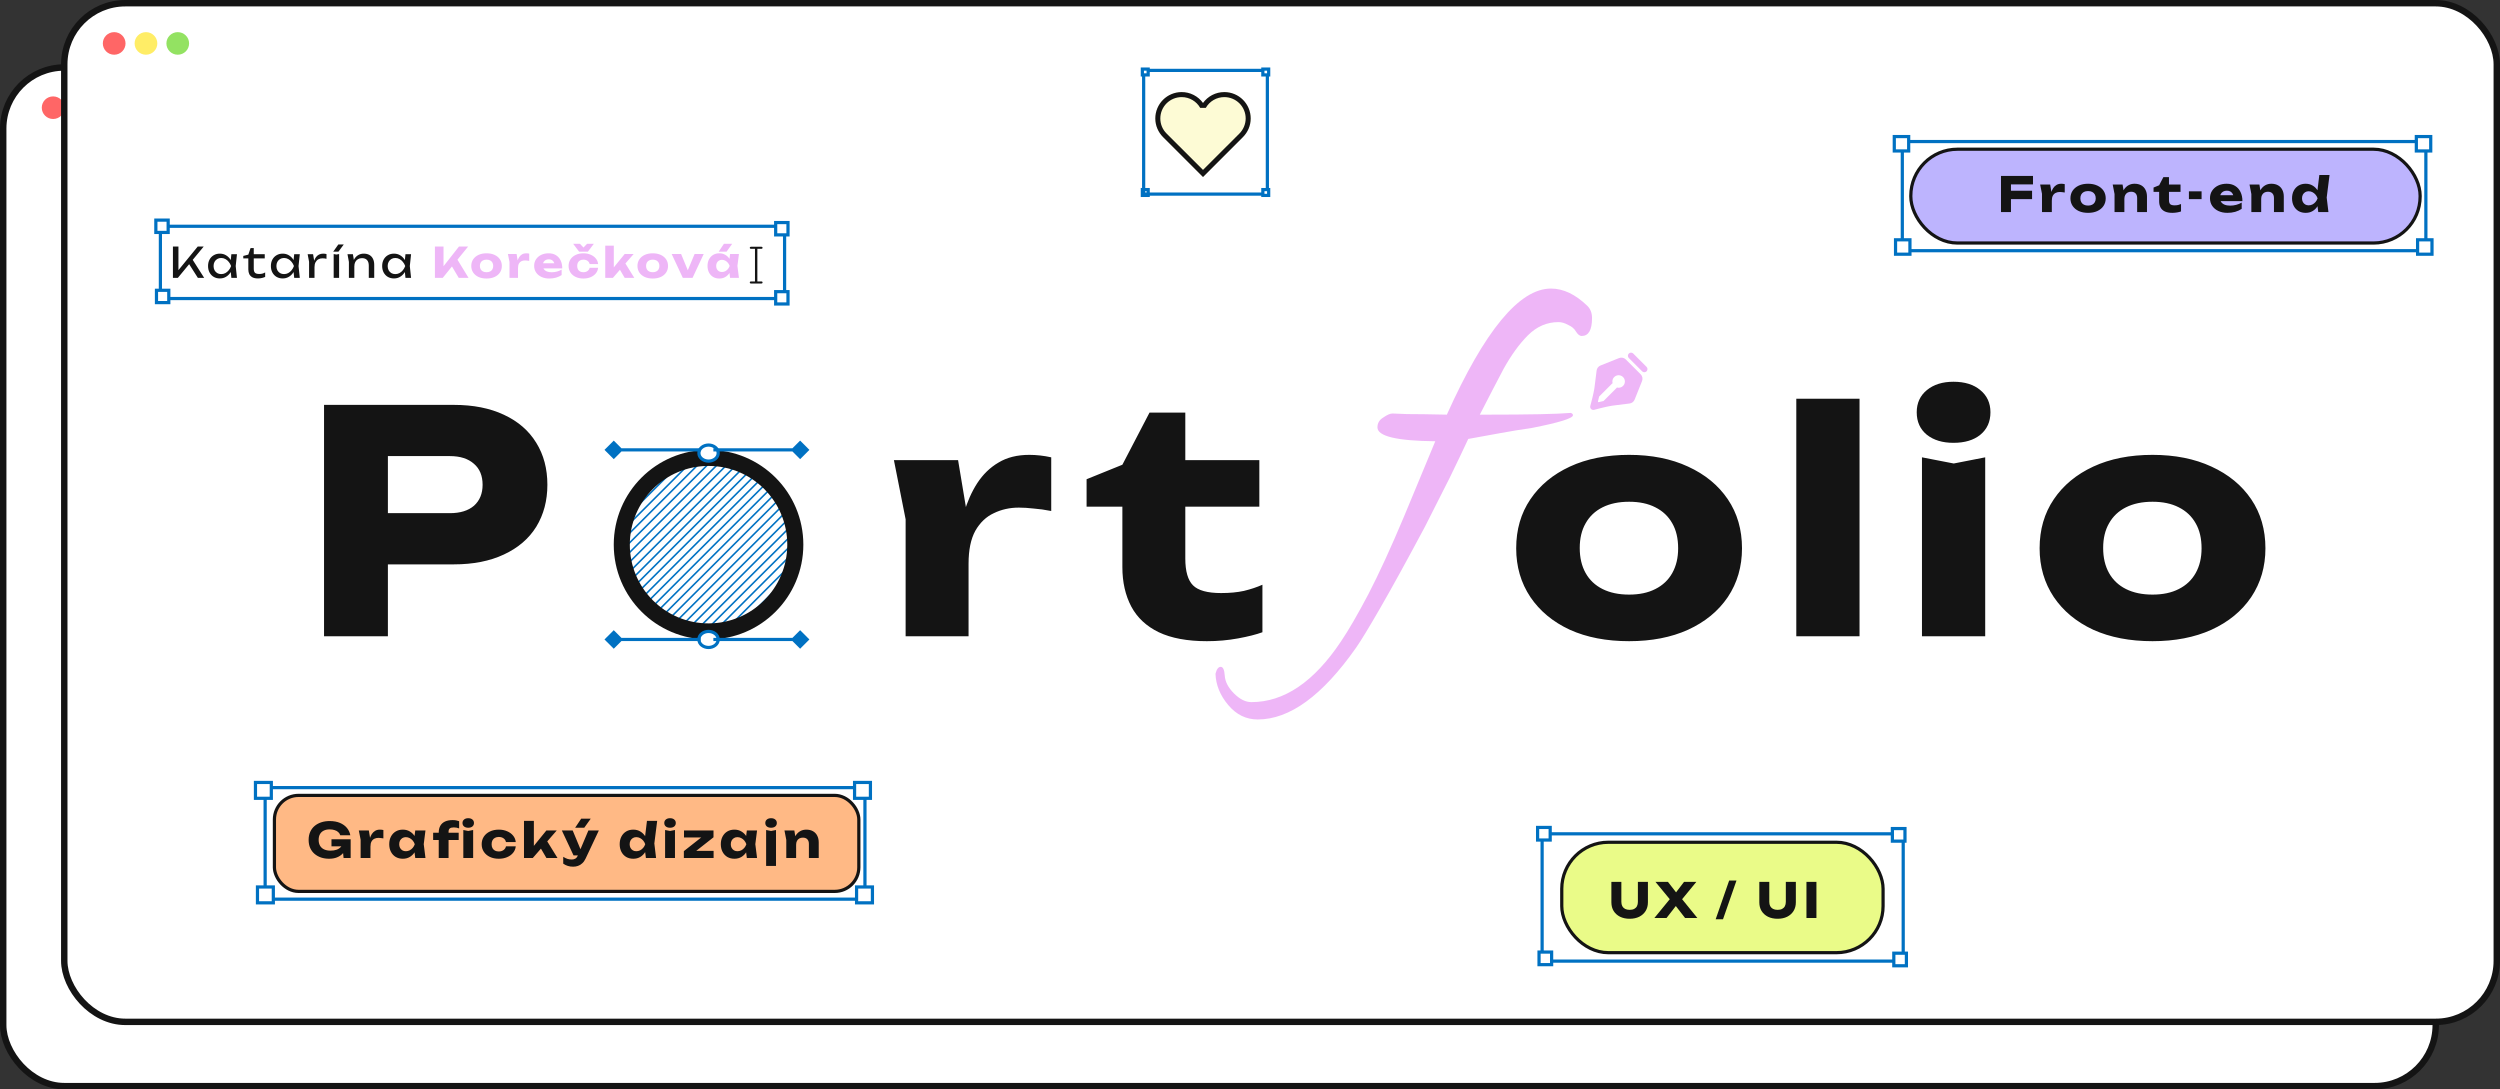 <svg width="778" height="339" viewBox="0 0 778 339" fill="none" xmlns="http://www.w3.org/2000/svg">
<rect x="0" y="0" width="778" height="339" fill="#333333" stroke="none"/>
<rect x="1" y="21" width="757" height="317" rx="19" fill="white" stroke="#141414" stroke-width="2"/>
<ellipse cx="16.533" cy="33.516" rx="3.533" ry="3.515" fill="#FF6666"/>
<ellipse cx="26.424" cy="33.516" rx="3.533" ry="3.515" fill="#FFED66"/>
<ellipse cx="36.316" cy="33.516" rx="3.533" ry="3.515" fill="#93E262"/>
<rect x="20" y="1" width="757" height="317" rx="19" fill="white" stroke="#141414" stroke-width="2"/>
<ellipse cx="35.533" cy="13.515" rx="3.533" ry="3.515" fill="#FF6666"/>
<ellipse cx="45.424" cy="13.515" rx="3.533" ry="3.515" fill="#FFED66"/>
<ellipse cx="55.316" cy="13.515" rx="3.533" ry="3.515" fill="#93E262"/>
<path d="M141.257 126C147.273 126 152.457 127.024 156.809 129.072C161.225 131.12 164.585 134.032 166.889 137.808C169.193 141.52 170.345 145.872 170.345 150.864C170.345 155.792 169.193 160.144 166.889 163.92C164.585 167.632 161.225 170.512 156.809 172.56C152.457 174.608 147.273 175.632 141.257 175.632H110.057V159.696H140.009C143.209 159.696 145.705 158.928 147.497 157.392C149.289 155.792 150.185 153.616 150.185 150.864C150.185 148.048 149.289 145.872 147.497 144.336C145.705 142.736 143.209 141.936 140.009 141.936H111.785L120.713 132.72V198H100.841V126H141.257ZM278.183 143.184H298.151L301.415 162.768V198H281.831V161.616L278.183 143.184ZM327.143 142.32V159.024C325.223 158.64 323.399 158.384 321.671 158.256C320.007 158.064 318.471 157.968 317.063 157.968C314.247 157.968 311.655 158.544 309.287 159.696C306.919 160.784 304.999 162.608 303.527 165.168C302.119 167.728 301.415 171.152 301.415 175.44L297.671 170.832C298.183 166.864 298.951 163.152 299.975 159.696C300.999 156.176 302.375 153.072 304.103 150.384C305.895 147.632 308.103 145.488 310.727 143.952C313.351 142.352 316.551 141.552 320.327 141.552C321.415 141.552 322.535 141.616 323.687 141.744C324.839 141.872 325.991 142.064 327.143 142.32ZM338.147 157.68V149.136L349.283 144.624L357.731 128.4H368.867V143.184H391.907V157.68H368.867V173.808C368.867 177.776 369.667 180.56 371.267 182.16C372.867 183.76 375.779 184.56 380.003 184.56C382.691 184.56 385.059 184.336 387.107 183.888C389.219 183.376 391.139 182.736 392.867 181.968V196.752C390.947 197.456 388.419 198.096 385.283 198.672C382.147 199.248 378.915 199.536 375.587 199.536C369.507 199.536 364.515 198.608 360.611 196.752C356.771 194.896 353.923 192.24 352.067 188.784C350.211 185.264 349.283 181.168 349.283 176.496V157.68H338.147ZM506.975 199.536C499.935 199.536 493.791 198.352 488.543 195.984C483.295 193.552 479.199 190.16 476.255 185.808C473.311 181.392 471.839 176.336 471.839 170.64C471.839 164.816 473.311 159.728 476.255 155.376C479.199 151.024 483.295 147.632 488.543 145.2C493.791 142.768 499.935 141.552 506.975 141.552C513.951 141.552 520.063 142.768 525.311 145.2C530.623 147.632 534.751 151.024 537.695 155.376C540.639 159.728 542.111 164.816 542.111 170.64C542.111 176.336 540.639 181.392 537.695 185.808C534.751 190.16 530.623 193.552 525.311 195.984C520.063 198.352 513.951 199.536 506.975 199.536ZM506.975 185.04C510.175 185.04 512.895 184.464 515.135 183.312C517.439 182.16 519.199 180.496 520.415 178.32C521.631 176.144 522.239 173.584 522.239 170.64C522.239 167.568 521.631 164.976 520.415 162.864C519.199 160.688 517.439 159.024 515.135 157.872C512.895 156.72 510.175 156.144 506.975 156.144C503.775 156.144 501.023 156.72 498.719 157.872C496.415 159.024 494.655 160.688 493.439 162.864C492.223 164.976 491.615 167.536 491.615 170.544C491.615 173.552 492.223 176.144 493.439 178.32C494.655 180.496 496.415 182.16 498.719 183.312C501.023 184.464 503.775 185.04 506.975 185.04ZM559.007 124.08H578.687V198H559.007V124.08ZM598.115 142.32L608.003 144.24L617.795 142.32V198H598.115V142.32ZM607.907 137.808C604.515 137.808 601.763 136.976 599.651 135.312C597.539 133.584 596.483 131.248 596.483 128.304C596.483 125.424 597.539 123.12 599.651 121.392C601.763 119.664 604.515 118.8 607.907 118.8C611.427 118.8 614.211 119.664 616.259 121.392C618.371 123.12 619.427 125.424 619.427 128.304C619.427 131.248 618.371 133.584 616.259 135.312C614.211 136.976 611.427 137.808 607.907 137.808ZM669.864 199.536C662.824 199.536 656.68 198.352 651.432 195.984C646.184 193.552 642.088 190.16 639.144 185.808C636.2 181.392 634.728 176.336 634.728 170.64C634.728 164.816 636.2 159.728 639.144 155.376C642.088 151.024 646.184 147.632 651.432 145.2C656.68 142.768 662.824 141.552 669.864 141.552C676.84 141.552 682.952 142.768 688.2 145.2C693.512 147.632 697.64 151.024 700.584 155.376C703.528 159.728 705 164.816 705 170.64C705 176.336 703.528 181.392 700.584 185.808C697.64 190.16 693.512 193.552 688.2 195.984C682.952 198.352 676.84 199.536 669.864 199.536ZM669.864 185.04C673.064 185.04 675.784 184.464 678.024 183.312C680.328 182.16 682.088 180.496 683.304 178.32C684.52 176.144 685.128 173.584 685.128 170.64C685.128 167.568 684.52 164.976 683.304 162.864C682.088 160.688 680.328 159.024 678.024 157.872C675.784 156.72 673.064 156.144 669.864 156.144C666.664 156.144 663.912 156.72 661.608 157.872C659.304 159.024 657.544 160.688 656.328 162.864C655.112 164.976 654.504 167.536 654.504 170.544C654.504 173.552 655.112 176.144 656.328 178.32C657.544 180.496 659.304 182.16 661.608 183.312C663.912 184.464 666.664 185.04 669.864 185.04Z" fill="#141414"/>
<path d="M391.4 223.9C387.8 223.9 384.74 222.4 382.22 219.4C379.7 216.4 378.38 213.16 378.26 209.68C378.62 208.24 379.16 207.52 379.88 207.52C380.6 207.52 381.02 208.42 381.14 210.22C381.26 212.14 382.22 214 384.02 215.8C385.82 217.6 387.62 218.5 389.42 218.5C399.62 218.5 408.92 212.2 417.32 199.6C419.6 196.24 422.42 191.38 425.78 185.02C429.14 178.54 432.86 170.44 436.94 160.72L446.66 137.32C434.66 137.2 428.66 135.76 428.66 133C428.66 131.68 429.26 130.66 430.46 129.94C431.66 129.1 432.62 128.68 433.34 128.68C433.46 128.68 434.96 128.74 437.84 128.86C440.72 128.86 444.86 128.92 450.26 129.04C462.02 102.88 472.82 89.8 482.66 89.8C486.5 89.8 490.28 91.6 494 95.2C494.96 96.16 495.44 97.42 495.44 98.98C495.44 102.7 494.36 104.56 492.2 104.56C491.6 104.56 491 104.08 490.4 103.12C489.92 102.28 489.14 101.62 488.06 101.14C486.98 100.54 485.96 100.24 485 100.24C481.4 100.24 478.22 101.62 475.46 104.38C472.82 107.02 470.3 110.5 467.9 114.82C465.62 119.14 463.16 123.88 460.52 129.04H462.68C475.76 129.04 484.46 128.86 488.78 128.5C489.26 128.62 489.5 128.86 489.5 129.22C489.5 130.18 485.24 131.5 476.72 133.18C473.36 133.66 470.06 134.2 466.82 134.8C463.58 135.4 460.28 136 456.92 136.6C455.36 139.96 453.44 143.98 451.16 148.66C448.88 153.22 446.3 158.32 443.42 163.96C437.78 174.52 433.16 182.92 429.56 189.16C425.96 195.4 423.44 199.54 422 201.58C411.56 216.46 401.36 223.9 391.4 223.9Z" fill="#EEB6F7"/>
<g clip-path="url(#clip0_13_171)">
<line x1="219.656" y1="133.177" x2="170.158" y2="182.674" stroke="#0071C2" stroke-width="0.5"/>
<line x1="221.156" y1="134.678" x2="171.659" y2="184.175" stroke="#0071C2" stroke-width="0.5"/>
<line x1="222.657" y1="136.178" x2="173.16" y2="185.676" stroke="#0071C2" stroke-width="0.5"/>
<line x1="224.158" y1="137.679" x2="174.661" y2="187.177" stroke="#0071C2" stroke-width="0.5"/>
<line x1="225.659" y1="139.18" x2="176.161" y2="188.678" stroke="#0071C2" stroke-width="0.5"/>
<line x1="227.16" y1="140.681" x2="177.662" y2="190.179" stroke="#0071C2" stroke-width="0.5"/>
<line x1="228.661" y1="142.182" x2="179.163" y2="191.679" stroke="#0071C2" stroke-width="0.5"/>
<line x1="230.161" y1="143.683" x2="180.664" y2="193.18" stroke="#0071C2" stroke-width="0.5"/>
<line x1="231.662" y1="145.183" x2="182.165" y2="194.681" stroke="#0071C2" stroke-width="0.5"/>
<line x1="233.163" y1="146.684" x2="183.666" y2="196.182" stroke="#0071C2" stroke-width="0.5"/>
<line x1="234.664" y1="148.185" x2="185.167" y2="197.683" stroke="#0071C2" stroke-width="0.5"/>
<line x1="236.165" y1="149.686" x2="186.667" y2="199.184" stroke="#0071C2" stroke-width="0.5"/>
<line x1="237.666" y1="151.187" x2="188.168" y2="200.684" stroke="#0071C2" stroke-width="0.5"/>
<line x1="239.167" y1="152.688" x2="189.669" y2="202.185" stroke="#0071C2" stroke-width="0.5"/>
<line x1="240.667" y1="154.189" x2="191.17" y2="203.686" stroke="#0071C2" stroke-width="0.5"/>
<line x1="242.168" y1="155.689" x2="192.671" y2="205.187" stroke="#0071C2" stroke-width="0.5"/>
<line x1="243.669" y1="157.19" x2="194.171" y2="206.688" stroke="#0071C2" stroke-width="0.5"/>
<line x1="245.17" y1="158.691" x2="195.672" y2="208.189" stroke="#0071C2" stroke-width="0.5"/>
<line x1="246.671" y1="160.192" x2="197.173" y2="209.689" stroke="#0071C2" stroke-width="0.5"/>
<line x1="248.172" y1="161.693" x2="198.674" y2="211.19" stroke="#0071C2" stroke-width="0.5"/>
<line x1="249.672" y1="163.194" x2="200.175" y2="212.691" stroke="#0071C2" stroke-width="0.5"/>
<line x1="251.173" y1="164.694" x2="201.676" y2="214.192" stroke="#0071C2" stroke-width="0.5"/>
<line x1="252.674" y1="166.195" x2="203.177" y2="215.693" stroke="#0071C2" stroke-width="0.5"/>
<line x1="254.175" y1="167.696" x2="204.677" y2="217.194" stroke="#0071C2" stroke-width="0.5"/>
<line x1="255.676" y1="169.197" x2="206.178" y2="218.695" stroke="#0071C2" stroke-width="0.5"/>
<line x1="257.177" y1="170.698" x2="207.679" y2="220.195" stroke="#0071C2" stroke-width="0.5"/>
</g>
<path d="M220.5 142.5C235.411 142.5 247.5 154.588 247.5 169.5C247.5 184.411 235.411 196.5 220.5 196.5C205.588 196.5 193.5 184.411 193.5 169.5C193.5 154.588 205.588 142.5 220.5 142.5Z" stroke="#141414" stroke-width="5"/>
<path d="M220.5 138.5C222.047 138.5 223.5 139.521 223.5 141C223.5 142.479 222.047 143.5 220.5 143.5C218.953 143.5 217.5 142.479 217.5 141C217.5 139.521 218.953 138.5 220.5 138.5Z" fill="white" stroke="#0071C2"/>
<path d="M251.887 140L249 137.113L246.113 140L249 142.887L251.887 140ZM222 140V140.5H249V140V139.5H222V140Z" fill="#0071C2"/>
<path d="M188.113 140L191 137.113L193.887 140L191 142.887L188.113 140ZM218 140V140.5H191V140V139.5H218V140Z" fill="#0071C2"/>
<path d="M220.5 196.5C222.047 196.5 223.5 197.521 223.5 199C223.5 200.479 222.047 201.5 220.5 201.5C218.953 201.5 217.5 200.479 217.5 199C217.5 197.521 218.953 196.5 220.5 196.5Z" fill="white" stroke="#0071C2"/>
<path d="M251.887 199L249 196.113L246.113 199L249 201.887L251.887 199ZM222 199V199.5H249V199V198.5H222V199Z" fill="#0071C2"/>
<path d="M188.113 199L191 196.113L193.887 199L191 201.887L188.113 199ZM218 199V199.5H191V199V198.5H218V199Z" fill="#0071C2"/>
<path d="M505.959 111.863L510.572 116.477C510.843 116.747 511.028 117.091 511.105 117.465C511.182 117.84 511.147 118.229 511.005 118.584L508.696 124.358C508.566 124.681 508.352 124.964 508.077 125.177C507.801 125.389 507.474 125.525 507.128 125.569L502.168 126.189C502.041 126.204 501.907 126.222 501.768 126.243L501.334 126.314L501.108 126.355L500.402 126.491L499.919 126.594L499.191 126.758L498.258 126.981L496.743 127.367L496.112 127.537C495.953 127.581 495.785 127.584 495.624 127.546C495.464 127.508 495.315 127.431 495.192 127.321C495.069 127.21 494.976 127.071 494.921 126.916C494.866 126.76 494.851 126.593 494.877 126.43L494.91 126.287L495.198 125.201L495.456 124.178L495.678 123.245L495.842 122.518L495.944 122.034L496.082 121.329L496.16 120.882L496.222 120.464L496.867 115.308C496.911 114.963 497.046 114.635 497.259 114.36C497.472 114.084 497.755 113.87 498.079 113.741L503.853 111.431C504.208 111.29 504.597 111.255 504.971 111.332C505.345 111.409 505.689 111.593 505.959 111.863ZM502.336 117.337C502.09 117.583 501.914 117.892 501.827 118.23C501.739 118.568 501.745 118.923 501.841 119.258C501.77 119.3 501.704 119.351 501.646 119.409L497.683 123.371C497.657 123.398 497.639 123.431 497.632 123.467L497.545 123.843L497.371 124.569L497.287 124.911C497.278 124.944 497.278 124.979 497.287 125.012C497.296 125.045 497.314 125.075 497.338 125.099C497.362 125.123 497.392 125.14 497.425 125.149C497.457 125.158 497.492 125.158 497.525 125.15L498.225 124.979L498.97 124.805C499.006 124.797 499.039 124.778 499.065 124.752L503.028 120.79C503.086 120.731 503.136 120.666 503.178 120.595C503.509 120.69 503.859 120.696 504.193 120.612C504.527 120.529 504.833 120.358 505.08 120.118C505.326 119.878 505.505 119.577 505.598 119.245C505.691 118.914 505.695 118.564 505.609 118.23C505.523 117.897 505.35 117.592 505.109 117.347C504.867 117.102 504.565 116.925 504.232 116.834C503.9 116.743 503.55 116.742 503.217 116.83C502.884 116.919 502.581 117.093 502.337 117.337H502.336ZM506.885 110.028C507.053 109.86 507.277 109.759 507.514 109.744C507.751 109.729 507.986 109.801 508.174 109.946L508.266 110.028L512.409 114.171C512.586 114.346 512.69 114.582 512.698 114.831C512.706 115.08 512.619 115.323 512.455 115.51C512.29 115.697 512.06 115.814 511.812 115.837C511.564 115.86 511.316 115.787 511.12 115.633L511.027 115.551L506.885 111.409C506.702 111.226 506.599 110.978 506.599 110.719C506.599 110.46 506.702 110.211 506.885 110.028Z" fill="#EEB6F7"/>
<path d="M386.811 42.656C388.295 41.156 389.217 39.124 389.217 36.859C389.217 34.683 388.353 32.597 386.815 31.059C385.276 29.52 383.19 28.656 381.015 28.656C378.28 28.656 375.858 29.984 374.374 32.047C373.617 30.994 372.619 30.138 371.464 29.548C370.309 28.958 369.03 28.653 367.734 28.656C365.558 28.656 363.472 29.52 361.934 31.059C360.395 32.597 359.531 34.683 359.531 36.859C359.531 39.124 360.453 41.156 361.937 42.656L374.374 55.093L386.811 42.656Z" fill="#FDFBD5"/>
<path d="M363.031 41.546C362.413 40.932 361.924 40.202 361.591 39.397C361.258 38.593 361.089 37.73 361.093 36.859C361.093 35.098 361.793 33.409 363.038 32.163C364.284 30.918 365.973 30.218 367.734 30.218C370.202 30.218 372.359 31.562 373.499 33.562H375.249C375.829 32.545 376.668 31.7 377.681 31.113C378.693 30.525 379.844 30.217 381.015 30.218C382.776 30.218 384.465 30.918 385.71 32.163C386.955 33.409 387.655 35.098 387.655 36.859C387.655 38.687 386.874 40.374 385.717 41.546L374.374 52.874L363.031 41.546ZM386.811 42.656C388.295 41.156 389.217 39.124 389.217 36.859C389.217 34.683 388.353 32.597 386.815 31.059C385.276 29.52 383.19 28.656 381.015 28.656C378.28 28.656 375.858 29.984 374.374 32.047C373.617 30.994 372.619 30.138 371.464 29.548C370.309 28.958 369.03 28.653 367.734 28.656C365.558 28.656 363.472 29.52 361.934 31.059C360.395 32.597 359.531 34.683 359.531 36.859C359.531 39.124 360.453 41.156 361.937 42.656L374.374 55.093L386.811 42.656Z" fill="#141414"/>
<rect x="355.5" y="58.998" width="1.812" height="1.812" fill="white" stroke="#0071C2"/>
<rect x="355.906" y="21.906" width="38.498" height="38.498" stroke="#0071C2"/>
<rect x="392.999" y="58.998" width="1.812" height="1.812" fill="white" stroke="#0071C2"/>
<rect x="355.5" y="21.5" width="1.812" height="1.812" fill="white" stroke="#0071C2"/>
<rect x="392.999" y="21.5" width="1.812" height="1.812" fill="white" stroke="#0071C2"/>
<rect x="82.513" y="245.106" width="186.658" height="34.715" stroke="#0071C2"/>
<rect x="80.124" y="276.027" width="4.934" height="4.934" fill="white" stroke="#0071C2"/>
<rect x="266.566" y="276.027" width="4.934" height="4.934" fill="white" stroke="#0071C2"/>
<rect x="79.5" y="243.5" width="4.934" height="4.934" fill="white" stroke="#0071C2"/>
<rect x="265.942" y="243.5" width="4.934" height="4.934" fill="white" stroke="#0071C2"/>
<rect x="85.399" y="247.527" width="181.869" height="29.874" rx="7.5" fill="#FFB985" stroke="#141414"/>
<path d="M108.045 262.125C108.015 262.805 107.875 263.455 107.625 264.075C107.385 264.685 107.03 265.23 106.56 265.71C106.1 266.19 105.52 266.565 104.82 266.835C104.13 267.105 103.325 267.24 102.405 267.24C101.525 267.24 100.7 267.115 99.93 266.865C99.16 266.605 98.48 266.225 97.89 265.725C97.31 265.225 96.855 264.61 96.525 263.88C96.205 263.15 96.045 262.315 96.045 261.375C96.045 260.435 96.21 259.6 96.54 258.87C96.87 258.14 97.33 257.525 97.92 257.025C98.52 256.525 99.21 256.15 99.99 255.9C100.78 255.64 101.64 255.51 102.57 255.51C103.81 255.51 104.88 255.7 105.78 256.08C106.68 256.46 107.405 256.98 107.955 257.64C108.505 258.3 108.86 259.065 109.02 259.935H105.885C105.785 259.555 105.58 259.23 105.27 258.96C104.97 258.68 104.59 258.47 104.13 258.33C103.68 258.18 103.165 258.105 102.585 258.105C101.885 258.105 101.28 258.23 100.77 258.48C100.26 258.72 99.865 259.085 99.585 259.575C99.305 260.055 99.165 260.655 99.165 261.375C99.165 262.105 99.315 262.72 99.615 263.22C99.915 263.72 100.34 264.095 100.89 264.345C101.45 264.595 102.105 264.72 102.855 264.72C103.585 264.72 104.23 264.62 104.79 264.42C105.35 264.21 105.795 263.905 106.125 263.505C106.465 263.105 106.66 262.625 106.71 262.065L108.045 262.125ZM103.155 263.37V261.18H109.125V267H106.92L106.485 262.545L107.07 263.37H103.155ZM111.659 258.435H114.779L115.289 261.495V267H112.229V261.315L111.659 258.435ZM119.309 258.3V260.91C119.009 260.85 118.724 260.81 118.454 260.79C118.194 260.76 117.954 260.745 117.734 260.745C117.294 260.745 116.889 260.835 116.519 261.015C116.149 261.185 115.849 261.47 115.619 261.87C115.399 262.27 115.289 262.805 115.289 263.475L114.704 262.755C114.784 262.135 114.904 261.555 115.064 261.015C115.224 260.465 115.439 259.98 115.709 259.56C115.989 259.13 116.334 258.795 116.744 258.555C117.154 258.305 117.654 258.18 118.244 258.18C118.414 258.18 118.589 258.19 118.769 258.21C118.949 258.23 119.129 258.26 119.309 258.3ZM129.226 267L128.836 263.91L129.241 262.725L128.836 261.54L129.226 258.435H132.406L131.866 262.71L132.406 267H129.226ZM129.946 262.725C129.806 263.625 129.526 264.415 129.106 265.095C128.696 265.775 128.171 266.305 127.531 266.685C126.901 267.055 126.181 267.24 125.371 267.24C124.531 267.24 123.791 267.055 123.151 266.685C122.521 266.305 122.026 265.775 121.666 265.095C121.306 264.405 121.126 263.615 121.126 262.725C121.126 261.815 121.306 261.02 121.666 260.34C122.026 259.66 122.521 259.13 123.151 258.75C123.791 258.37 124.531 258.18 125.371 258.18C126.181 258.18 126.901 258.37 127.531 258.75C128.171 259.12 128.701 259.645 129.121 260.325C129.541 260.995 129.816 261.795 129.946 262.725ZM124.231 262.725C124.231 263.145 124.316 263.52 124.486 263.85C124.666 264.18 124.911 264.44 125.221 264.63C125.531 264.81 125.886 264.9 126.286 264.9C126.706 264.9 127.101 264.81 127.471 264.63C127.841 264.44 128.166 264.18 128.446 263.85C128.726 263.52 128.936 263.145 129.076 262.725C128.936 262.295 128.726 261.915 128.446 261.585C128.166 261.255 127.841 260.995 127.471 260.805C127.101 260.615 126.706 260.52 126.286 260.52C125.886 260.52 125.531 260.615 125.221 260.805C124.911 260.995 124.666 261.255 124.486 261.585C124.316 261.915 124.231 262.295 124.231 262.725ZM141.244 257.49C140.664 257.49 140.244 257.595 139.984 257.805C139.724 258.015 139.594 258.355 139.594 258.825V267H136.534V259.095C136.534 258.265 136.699 257.56 137.029 256.98C137.359 256.4 137.844 255.96 138.484 255.66C139.134 255.36 139.934 255.21 140.884 255.21C141.274 255.21 141.624 255.24 141.934 255.3C142.244 255.36 142.559 255.445 142.879 255.555V257.805C142.619 257.695 142.354 257.615 142.084 257.565C141.824 257.515 141.544 257.49 141.244 257.49ZM134.794 261.405V259.14H142.744V261.405H134.794ZM144.184 258.3L145.714 258.6L147.244 258.3V267H144.184V258.3ZM145.714 257.595C145.184 257.595 144.754 257.465 144.424 257.205C144.094 256.935 143.929 256.57 143.929 256.11C143.929 255.66 144.094 255.3 144.424 255.03C144.754 254.76 145.184 254.625 145.714 254.625C146.254 254.625 146.684 254.76 147.004 255.03C147.334 255.3 147.499 255.66 147.499 256.11C147.499 256.57 147.334 256.935 147.004 257.205C146.684 257.465 146.254 257.595 145.714 257.595ZM160.504 263.385C160.424 264.155 160.144 264.83 159.664 265.41C159.184 265.99 158.559 266.44 157.789 266.76C157.029 267.08 156.174 267.24 155.224 267.24C154.174 267.24 153.249 267.05 152.449 266.67C151.649 266.29 151.024 265.76 150.574 265.08C150.124 264.4 149.899 263.615 149.899 262.725C149.899 261.825 150.124 261.035 150.574 260.355C151.024 259.675 151.649 259.145 152.449 258.765C153.249 258.375 154.174 258.18 155.224 258.18C156.174 258.18 157.029 258.345 157.789 258.675C158.559 258.995 159.184 259.445 159.664 260.025C160.144 260.595 160.424 261.27 160.504 262.05H157.459C157.349 261.54 157.094 261.15 156.694 260.88C156.294 260.6 155.804 260.46 155.224 260.46C154.774 260.46 154.379 260.55 154.039 260.73C153.709 260.9 153.449 261.155 153.259 261.495C153.079 261.825 152.989 262.235 152.989 262.725C152.989 263.205 153.079 263.615 153.259 263.955C153.449 264.285 153.709 264.54 154.039 264.72C154.379 264.89 154.774 264.975 155.224 264.975C155.804 264.975 156.294 264.83 156.694 264.54C157.104 264.25 157.359 263.865 157.459 263.385H160.504ZM166.14 264.555L165.3 264.27L170.04 258.435H173.265L165.81 267H163.065V255.45H166.14V264.555ZM167.595 262.815L169.905 261.195L173.49 267H170.04L167.595 262.815ZM178.382 269.715C177.752 269.715 177.192 269.635 176.702 269.475C176.212 269.325 175.737 269.09 175.277 268.77V266.64C175.747 266.94 176.187 267.155 176.597 267.285C177.007 267.415 177.457 267.48 177.947 267.48C178.357 267.48 178.722 267.39 179.042 267.21C179.362 267.03 179.622 266.7 179.822 266.22L183.107 258.435H186.362L182.252 267.165C181.962 267.795 181.607 268.295 181.187 268.665C180.777 269.045 180.332 269.315 179.852 269.475C179.372 269.635 178.882 269.715 178.382 269.715ZM178.487 266.205L174.842 258.435H178.217L181.442 266.205H178.487ZM180.872 254.76H183.842L181.817 257.595H178.982L180.872 254.76ZM201.004 267L200.599 263.79L201.124 262.74L200.614 261.42L201.334 255.45H204.514L203.629 262.485L204.169 267H201.004ZM201.664 262.725C201.524 263.625 201.244 264.415 200.824 265.095C200.414 265.775 199.889 266.305 199.249 266.685C198.619 267.055 197.899 267.24 197.089 267.24C196.249 267.24 195.509 267.055 194.869 266.685C194.239 266.305 193.744 265.775 193.384 265.095C193.024 264.405 192.844 263.615 192.844 262.725C192.844 261.815 193.024 261.02 193.384 260.34C193.744 259.66 194.239 259.13 194.869 258.75C195.509 258.37 196.249 258.18 197.089 258.18C197.899 258.18 198.619 258.37 199.249 258.75C199.889 259.12 200.419 259.645 200.839 260.325C201.259 260.995 201.534 261.795 201.664 262.725ZM195.949 262.725C195.949 263.145 196.034 263.52 196.204 263.85C196.384 264.18 196.629 264.44 196.939 264.63C197.249 264.81 197.604 264.9 198.004 264.9C198.424 264.9 198.819 264.81 199.189 264.63C199.559 264.44 199.884 264.18 200.164 263.85C200.444 263.52 200.654 263.145 200.794 262.725C200.654 262.295 200.444 261.915 200.164 261.585C199.884 261.255 199.559 260.995 199.189 260.805C198.819 260.615 198.424 260.52 198.004 260.52C197.604 260.52 197.249 260.615 196.939 260.805C196.629 260.995 196.384 261.255 196.204 261.585C196.034 261.915 195.949 262.295 195.949 262.725ZM206.976 258.3L208.521 258.6L210.051 258.3V267H206.976V258.3ZM208.506 257.595C207.976 257.595 207.546 257.465 207.216 257.205C206.886 256.935 206.721 256.57 206.721 256.11C206.721 255.66 206.886 255.3 207.216 255.03C207.546 254.76 207.976 254.625 208.506 254.625C209.056 254.625 209.491 254.76 209.811 255.03C210.141 255.3 210.306 255.66 210.306 256.11C210.306 256.57 210.141 256.935 209.811 257.205C209.491 257.465 209.056 257.595 208.506 257.595ZM212.816 267V264.87L218.726 260.22L220.886 260.625H212.861V258.435H222.041V260.565L216.146 265.2L214.316 264.795H222.071V267H212.816ZM232.416 267L232.026 263.91L232.431 262.725L232.026 261.54L232.416 258.435H235.596L235.056 262.71L235.596 267H232.416ZM233.136 262.725C232.996 263.625 232.716 264.415 232.296 265.095C231.886 265.775 231.361 266.305 230.721 266.685C230.091 267.055 229.371 267.24 228.561 267.24C227.721 267.24 226.981 267.055 226.341 266.685C225.711 266.305 225.216 265.775 224.856 265.095C224.496 264.405 224.316 263.615 224.316 262.725C224.316 261.815 224.496 261.02 224.856 260.34C225.216 259.66 225.711 259.13 226.341 258.75C226.981 258.37 227.721 258.18 228.561 258.18C229.371 258.18 230.091 258.37 230.721 258.75C231.361 259.12 231.891 259.645 232.311 260.325C232.731 260.995 233.006 261.795 233.136 262.725ZM227.421 262.725C227.421 263.145 227.506 263.52 227.676 263.85C227.856 264.18 228.101 264.44 228.411 264.63C228.721 264.81 229.076 264.9 229.476 264.9C229.896 264.9 230.291 264.81 230.661 264.63C231.031 264.44 231.356 264.18 231.636 263.85C231.916 263.52 232.126 263.145 232.266 262.725C232.126 262.295 231.916 261.915 231.636 261.585C231.356 261.255 231.031 260.995 230.661 260.805C230.291 260.615 229.896 260.52 229.476 260.52C229.076 260.52 228.721 260.615 228.411 260.805C228.101 260.995 227.856 261.255 227.676 261.585C227.506 261.915 227.421 262.295 227.421 262.725ZM238.418 258.3L239.963 258.6L241.493 258.3V269.475H238.418V258.3ZM239.948 257.595C239.418 257.595 238.988 257.465 238.658 257.205C238.328 256.935 238.163 256.57 238.163 256.11C238.163 255.66 238.328 255.3 238.658 255.03C238.988 254.76 239.418 254.625 239.948 254.625C240.498 254.625 240.933 254.76 241.253 255.03C241.583 255.3 241.748 255.66 241.748 256.11C241.748 256.57 241.583 256.935 241.253 257.205C240.933 257.465 240.498 257.595 239.948 257.595ZM244.124 258.435H247.199L247.754 261.855V267H244.694V261.39L244.124 258.435ZM250.904 258.18C251.724 258.18 252.424 258.345 253.004 258.675C253.584 259.005 254.024 259.47 254.324 260.07C254.634 260.67 254.789 261.38 254.789 262.2V267H251.729V262.65C251.729 262.01 251.564 261.52 251.234 261.18C250.914 260.84 250.449 260.67 249.839 260.67C249.419 260.67 249.049 260.76 248.729 260.94C248.419 261.12 248.179 261.375 248.009 261.705C247.839 262.035 247.754 262.425 247.754 262.875L246.809 262.38C246.929 261.47 247.184 260.705 247.574 260.085C247.964 259.455 248.444 258.98 249.014 258.66C249.584 258.34 250.214 258.18 250.904 258.18Z" fill="#141414"/>
<rect x="592" y="44.049" width="162.931" height="33.967" stroke="#0071C2"/>
<rect x="589.892" y="74.628" width="4.48" height="4.48" fill="white" stroke="#0071C2"/>
<rect x="752.355" y="74.628" width="4.48" height="4.48" fill="white" stroke="#0071C2"/>
<rect x="589.5" y="42.5" width="4.48" height="4.48" fill="white" stroke="#0071C2"/>
<rect x="751.963" y="42.5" width="4.48" height="4.48" fill="white" stroke="#0071C2"/>
<rect x="594.645" y="46.438" width="158.498" height="29.189" rx="14.5" fill="#BDB4FE" stroke="#141414"/>
<path d="M624.222 59.355H632.382V61.98H624.222V59.355ZM632.667 54.75V57.375H624.327L625.812 55.89V66H622.707V54.75H632.667ZM634.897 57.435H638.017L638.527 60.495V66H635.467V60.315L634.897 57.435ZM642.547 57.3V59.91C642.247 59.85 641.962 59.81 641.692 59.79C641.432 59.76 641.192 59.745 640.972 59.745C640.532 59.745 640.127 59.835 639.757 60.015C639.387 60.185 639.087 60.47 638.857 60.87C638.637 61.27 638.527 61.805 638.527 62.475L637.942 61.755C638.022 61.135 638.142 60.555 638.302 60.015C638.462 59.465 638.677 58.98 638.947 58.56C639.227 58.13 639.572 57.795 639.982 57.555C640.392 57.305 640.892 57.18 641.482 57.18C641.652 57.18 641.827 57.19 642.007 57.21C642.187 57.23 642.367 57.26 642.547 57.3ZM649.808 66.24C648.708 66.24 647.748 66.055 646.928 65.685C646.108 65.305 645.468 64.775 645.008 64.095C644.548 63.405 644.318 62.615 644.318 61.725C644.318 60.815 644.548 60.02 645.008 59.34C645.468 58.66 646.108 58.13 646.928 57.75C647.748 57.37 648.708 57.18 649.808 57.18C650.898 57.18 651.853 57.37 652.673 57.75C653.503 58.13 654.148 58.66 654.608 59.34C655.068 60.02 655.298 60.815 655.298 61.725C655.298 62.615 655.068 63.405 654.608 64.095C654.148 64.775 653.503 65.305 652.673 65.685C651.853 66.055 650.898 66.24 649.808 66.24ZM649.808 63.975C650.308 63.975 650.733 63.885 651.083 63.705C651.443 63.525 651.718 63.265 651.908 62.925C652.098 62.585 652.193 62.185 652.193 61.725C652.193 61.245 652.098 60.84 651.908 60.51C651.718 60.17 651.443 59.91 651.083 59.73C650.733 59.55 650.308 59.46 649.808 59.46C649.308 59.46 648.878 59.55 648.518 59.73C648.158 59.91 647.883 60.17 647.693 60.51C647.503 60.84 647.408 61.24 647.408 61.71C647.408 62.18 647.503 62.585 647.693 62.925C647.883 63.265 648.158 63.525 648.518 63.705C648.878 63.885 649.308 63.975 649.808 63.975ZM657.475 57.435H660.55L661.105 60.855V66H658.045V60.39L657.475 57.435ZM664.255 57.18C665.075 57.18 665.775 57.345 666.355 57.675C666.935 58.005 667.375 58.47 667.675 59.07C667.985 59.67 668.14 60.38 668.14 61.2V66H665.08V61.65C665.08 61.01 664.915 60.52 664.585 60.18C664.265 59.84 663.8 59.67 663.19 59.67C662.77 59.67 662.4 59.76 662.08 59.94C661.77 60.12 661.53 60.375 661.36 60.705C661.19 61.035 661.105 61.425 661.105 61.875L660.16 61.38C660.28 60.47 660.535 59.705 660.925 59.085C661.315 58.455 661.795 57.98 662.365 57.66C662.935 57.34 663.565 57.18 664.255 57.18ZM670.184 59.7V58.365L671.924 57.66L673.244 55.125H674.984V57.435H678.584V59.7H674.984V62.22C674.984 62.84 675.109 63.275 675.359 63.525C675.609 63.775 676.064 63.9 676.724 63.9C677.144 63.9 677.514 63.865 677.834 63.795C678.164 63.715 678.464 63.615 678.734 63.495V65.805C678.434 65.915 678.039 66.015 677.549 66.105C677.059 66.195 676.554 66.24 676.034 66.24C675.084 66.24 674.304 66.095 673.694 65.805C673.094 65.515 672.649 65.1 672.359 64.56C672.069 64.01 671.924 63.37 671.924 62.64V59.7H670.184ZM681.189 59.55H685.134V61.965H681.189V59.55ZM693.161 66.24C692.121 66.24 691.191 66.05 690.371 65.67C689.561 65.29 688.921 64.76 688.451 64.08C687.981 63.39 687.746 62.59 687.746 61.68C687.746 60.79 687.971 60.01 688.421 59.34C688.871 58.66 689.486 58.13 690.266 57.75C691.056 57.37 691.946 57.18 692.936 57.18C693.966 57.18 694.841 57.405 695.561 57.855C696.291 58.295 696.851 58.92 697.241 59.73C697.641 60.54 697.841 61.495 697.841 62.595H690.221V60.75H696.116L695.111 61.395C695.071 60.955 694.961 60.585 694.781 60.285C694.601 59.975 694.361 59.74 694.061 59.58C693.771 59.42 693.421 59.34 693.011 59.34C692.561 59.34 692.176 59.43 691.856 59.61C691.536 59.79 691.286 60.04 691.106 60.36C690.926 60.67 690.836 61.035 690.836 61.455C690.836 61.995 690.956 62.455 691.196 62.835C691.446 63.205 691.806 63.49 692.276 63.69C692.756 63.89 693.341 63.99 694.031 63.99C694.661 63.99 695.286 63.91 695.906 63.75C696.536 63.58 697.106 63.345 697.616 63.045V64.995C697.026 65.395 696.351 65.705 695.591 65.925C694.841 66.135 694.031 66.24 693.161 66.24ZM700.052 57.435H703.127L703.682 60.855V66H700.622V60.39L700.052 57.435ZM706.832 57.18C707.652 57.18 708.352 57.345 708.932 57.675C709.512 58.005 709.952 58.47 710.252 59.07C710.562 59.67 710.717 60.38 710.717 61.2V66H707.657V61.65C707.657 61.01 707.492 60.52 707.162 60.18C706.842 59.84 706.377 59.67 705.767 59.67C705.347 59.67 704.977 59.76 704.657 59.94C704.347 60.12 704.107 60.375 703.937 60.705C703.767 61.035 703.682 61.425 703.682 61.875L702.737 61.38C702.857 60.47 703.112 59.705 703.502 59.085C703.892 58.455 704.372 57.98 704.942 57.66C705.512 57.34 706.142 57.18 706.832 57.18ZM721.443 66L721.038 62.79L721.563 61.74L721.053 60.42L721.773 54.45H724.953L724.068 61.485L724.608 66H721.443ZM722.103 61.725C721.963 62.625 721.683 63.415 721.263 64.095C720.853 64.775 720.328 65.305 719.688 65.685C719.058 66.055 718.338 66.24 717.528 66.24C716.688 66.24 715.948 66.055 715.308 65.685C714.678 65.305 714.183 64.775 713.823 64.095C713.463 63.405 713.283 62.615 713.283 61.725C713.283 60.815 713.463 60.02 713.823 59.34C714.183 58.66 714.678 58.13 715.308 57.75C715.948 57.37 716.688 57.18 717.528 57.18C718.338 57.18 719.058 57.37 719.688 57.75C720.328 58.12 720.858 58.645 721.278 59.325C721.698 59.995 721.973 60.795 722.103 61.725ZM716.388 61.725C716.388 62.145 716.473 62.52 716.643 62.85C716.823 63.18 717.068 63.44 717.378 63.63C717.688 63.81 718.043 63.9 718.443 63.9C718.863 63.9 719.258 63.81 719.628 63.63C719.998 63.44 720.323 63.18 720.603 62.85C720.883 62.52 721.093 62.145 721.233 61.725C721.093 61.295 720.883 60.915 720.603 60.585C720.323 60.255 719.998 59.995 719.628 59.805C719.258 59.615 718.863 59.52 718.443 59.52C718.043 59.52 717.688 59.615 717.378 59.805C717.068 59.995 716.823 60.255 716.643 60.585C716.473 60.915 716.388 61.295 716.388 61.725Z" fill="#141414"/>
<rect x="479.907" y="259.485" width="112.37" height="39.614" stroke="#0071C2"/>
<rect x="478.948" y="296.283" width="3.918" height="3.918" fill="white" stroke="#0071C2"/>
<rect x="589.355" y="296.631" width="3.918" height="3.918" fill="white" stroke="#0071C2"/>
<rect x="478.5" y="257.5" width="3.918" height="3.918" fill="white" stroke="#0071C2"/>
<rect x="588.908" y="257.848" width="3.918" height="3.918" fill="white" stroke="#0071C2"/>
<rect x="486.021" y="262.112" width="99.991" height="34.36" rx="14.5" fill="#EAFB88" stroke="#141414"/>
<path d="M504.567 280.655C504.567 281.165 504.662 281.61 504.852 281.99C505.052 282.36 505.342 282.645 505.722 282.845C506.112 283.045 506.587 283.145 507.147 283.145C507.717 283.145 508.192 283.045 508.572 282.845C508.952 282.645 509.237 282.36 509.427 281.99C509.617 281.61 509.712 281.165 509.712 280.655V274.43H512.832V280.805C512.832 281.835 512.592 282.735 512.112 283.505C511.642 284.265 510.982 284.86 510.132 285.29C509.282 285.71 508.287 285.92 507.147 285.92C506.017 285.92 505.022 285.71 504.162 285.29C503.312 284.86 502.647 284.265 502.167 283.505C501.697 282.735 501.462 281.835 501.462 280.805V274.43H504.567V280.655ZM522.703 280.775V278.885L528.223 285.68H524.398L520.753 280.97H522.283L518.623 285.68H514.843L520.393 278.9V280.76L515.173 274.43H519.058L522.358 278.69H520.828L524.083 274.43H527.908L522.703 280.775ZM538.114 274.025H540.394L536.194 286.085H533.914L538.114 274.025ZM550.604 280.655C550.604 281.165 550.699 281.61 550.889 281.99C551.089 282.36 551.379 282.645 551.759 282.845C552.149 283.045 552.624 283.145 553.184 283.145C553.754 283.145 554.229 283.045 554.609 282.845C554.989 282.645 555.274 282.36 555.464 281.99C555.654 281.61 555.749 281.165 555.749 280.655V274.43H558.869V280.805C558.869 281.835 558.629 282.735 558.149 283.505C557.679 284.265 557.019 284.86 556.169 285.29C555.319 285.71 554.324 285.92 553.184 285.92C552.054 285.92 551.059 285.71 550.199 285.29C549.349 284.86 548.684 284.265 548.204 283.505C547.734 282.735 547.499 281.835 547.499 280.805V274.43H550.604V280.655ZM562.168 274.43H565.273V285.68H562.168V274.43Z" fill="#141414"/>
<path d="M53.814 86.47V76.72H55.53V85.027L55.01 84.702L61.536 76.72H63.395L55.348 86.47H53.814ZM58.455 81.569L59.664 80.386L63.538 86.47H61.575L58.455 81.569ZM72 86.47L71.714 83.74L72.052 82.791L71.714 81.855L72 79.112H73.742L73.352 82.791L73.742 86.47H72ZM72.52 82.791C72.355 83.562 72.082 84.238 71.701 84.819C71.32 85.4 70.847 85.85 70.284 86.171C69.729 86.492 69.11 86.652 68.425 86.652C67.706 86.652 67.069 86.492 66.514 86.171C65.959 85.842 65.526 85.387 65.214 84.806C64.902 84.225 64.746 83.554 64.746 82.791C64.746 82.02 64.902 81.348 65.214 80.776C65.526 80.195 65.959 79.745 66.514 79.424C67.069 79.095 67.706 78.93 68.425 78.93C69.11 78.93 69.729 79.09 70.284 79.411C70.847 79.732 71.32 80.182 71.701 80.763C72.091 81.335 72.364 82.011 72.52 82.791ZM66.462 82.791C66.462 83.285 66.562 83.723 66.761 84.104C66.969 84.477 67.251 84.771 67.606 84.988C67.961 85.196 68.369 85.3 68.828 85.3C69.296 85.3 69.729 85.196 70.128 84.988C70.527 84.771 70.878 84.477 71.181 84.104C71.493 83.723 71.74 83.285 71.922 82.791C71.74 82.297 71.493 81.864 71.181 81.491C70.878 81.11 70.527 80.815 70.128 80.607C69.729 80.39 69.296 80.282 68.828 80.282C68.369 80.282 67.961 80.39 67.606 80.607C67.251 80.815 66.969 81.11 66.761 81.491C66.562 81.864 66.462 82.297 66.462 82.791ZM75.707 80.412V79.645L77.279 79.242L77.981 77.188H78.969V79.112H82.388V80.412H78.969V83.597C78.969 84.212 79.1 84.646 79.359 84.897C79.628 85.14 80.061 85.261 80.659 85.261C81.041 85.261 81.379 85.222 81.674 85.144C81.968 85.057 82.25 84.936 82.519 84.78V86.171C82.293 86.284 81.972 86.392 81.556 86.496C81.149 86.6 80.729 86.652 80.296 86.652C79.576 86.652 78.996 86.535 78.553 86.301C78.112 86.058 77.787 85.729 77.579 85.313C77.379 84.888 77.279 84.403 77.279 83.857V80.412H75.707ZM91.555 86.47L91.269 83.74L91.607 82.791L91.269 81.855L91.555 79.112H93.297L92.907 82.791L93.297 86.47H91.555ZM92.075 82.791C91.91 83.562 91.637 84.238 91.256 84.819C90.875 85.4 90.402 85.85 89.839 86.171C89.284 86.492 88.665 86.652 87.98 86.652C87.261 86.652 86.624 86.492 86.069 86.171C85.514 85.842 85.081 85.387 84.769 84.806C84.457 84.225 84.301 83.554 84.301 82.791C84.301 82.02 84.457 81.348 84.769 80.776C85.081 80.195 85.514 79.745 86.069 79.424C86.624 79.095 87.261 78.93 87.98 78.93C88.665 78.93 89.284 79.09 89.839 79.411C90.402 79.732 90.875 80.182 91.256 80.763C91.646 81.335 91.919 82.011 92.075 82.791ZM86.017 82.791C86.017 83.285 86.117 83.723 86.316 84.104C86.524 84.477 86.806 84.771 87.161 84.988C87.516 85.196 87.924 85.3 88.383 85.3C88.851 85.3 89.284 85.196 89.683 84.988C90.082 84.771 90.433 84.477 90.736 84.104C91.048 83.723 91.295 83.285 91.477 82.791C91.295 82.297 91.048 81.864 90.736 81.491C90.433 81.11 90.082 80.815 89.683 80.607C89.284 80.39 88.851 80.282 88.383 80.282C87.924 80.282 87.516 80.39 87.161 80.607C86.806 80.815 86.524 81.11 86.316 81.491C86.117 81.864 86.017 82.297 86.017 82.791ZM95.742 79.112H97.432L97.874 81.79V86.47H96.184V81.465L95.742 79.112ZM101.605 79.06V80.542C101.415 80.49 101.207 80.451 100.981 80.425C100.756 80.399 100.544 80.386 100.344 80.386C99.868 80.386 99.443 80.49 99.07 80.698C98.698 80.906 98.403 81.218 98.186 81.634C97.978 82.041 97.874 82.544 97.874 83.142L97.484 82.661C97.519 82.141 97.606 81.656 97.744 81.205C97.892 80.746 98.091 80.347 98.342 80.009C98.602 79.671 98.919 79.407 99.291 79.216C99.664 79.025 100.097 78.93 100.591 78.93C100.765 78.93 100.942 78.943 101.124 78.969C101.306 78.986 101.467 79.017 101.605 79.06ZM103.84 79.06L104.685 79.216L105.53 79.06V86.47H103.84V79.06ZM105.283 76.083H106.973L105.322 78.319H103.697L105.283 76.083ZM108.137 79.112H109.827L110.269 81.764V86.47H108.579V81.517L108.137 79.112ZM113.194 78.93C113.887 78.93 114.477 79.069 114.962 79.346C115.447 79.623 115.816 80.022 116.067 80.542C116.327 81.053 116.457 81.673 116.457 82.401V86.47H114.767V82.674C114.767 81.903 114.585 81.322 114.221 80.932C113.866 80.533 113.341 80.334 112.648 80.334C112.171 80.334 111.751 80.442 111.387 80.659C111.032 80.867 110.754 81.162 110.555 81.543C110.364 81.924 110.269 82.371 110.269 82.882L109.671 82.557C109.749 81.794 109.948 81.144 110.269 80.607C110.59 80.07 111.001 79.658 111.504 79.372C112.007 79.077 112.57 78.93 113.194 78.93ZM126.183 86.47L125.897 83.74L126.235 82.791L125.897 81.855L126.183 79.112H127.925L127.535 82.791L127.925 86.47H126.183ZM126.703 82.791C126.539 83.562 126.266 84.238 125.884 84.819C125.503 85.4 125.031 85.85 124.467 86.171C123.913 86.492 123.293 86.652 122.608 86.652C121.889 86.652 121.252 86.492 120.697 86.171C120.143 85.842 119.709 85.387 119.397 84.806C119.085 84.225 118.929 83.554 118.929 82.791C118.929 82.02 119.085 81.348 119.397 80.776C119.709 80.195 120.143 79.745 120.697 79.424C121.252 79.095 121.889 78.93 122.608 78.93C123.293 78.93 123.913 79.09 124.467 79.411C125.031 79.732 125.503 80.182 125.884 80.763C126.274 81.335 126.547 82.011 126.703 82.791ZM120.645 82.791C120.645 83.285 120.745 83.723 120.944 84.104C121.152 84.477 121.434 84.771 121.789 84.988C122.145 85.196 122.552 85.3 123.011 85.3C123.479 85.3 123.913 85.196 124.311 84.988C124.71 84.771 125.061 84.477 125.364 84.104C125.676 83.723 125.923 83.285 126.105 82.791C125.923 82.297 125.676 81.864 125.364 81.491C125.061 81.11 124.71 80.815 124.311 80.607C123.913 80.39 123.479 80.282 123.011 80.282C122.552 80.282 122.145 80.39 121.789 80.607C121.434 80.815 121.152 81.11 120.944 81.491C120.745 81.864 120.645 82.297 120.645 82.791Z" fill="#141414"/>
<path d="M135.345 86.47V76.72H138.023V84.325L137.308 83.766L142.833 76.72H145.68L137.776 86.47H135.345ZM139.999 81.816L141.975 80.178L145.81 86.47H142.755L139.999 81.816ZM151.417 86.678C150.464 86.678 149.632 86.518 148.921 86.197C148.21 85.868 147.656 85.408 147.257 84.819C146.858 84.221 146.659 83.536 146.659 82.765C146.659 81.976 146.858 81.287 147.257 80.698C147.656 80.109 148.21 79.649 148.921 79.32C149.632 78.991 150.464 78.826 151.417 78.826C152.362 78.826 153.189 78.991 153.9 79.32C154.619 79.649 155.178 80.109 155.577 80.698C155.976 81.287 156.175 81.976 156.175 82.765C156.175 83.536 155.976 84.221 155.577 84.819C155.178 85.408 154.619 85.868 153.9 86.197C153.189 86.518 152.362 86.678 151.417 86.678ZM151.417 84.715C151.85 84.715 152.219 84.637 152.522 84.481C152.834 84.325 153.072 84.1 153.237 83.805C153.402 83.51 153.484 83.164 153.484 82.765C153.484 82.349 153.402 81.998 153.237 81.712C153.072 81.417 152.834 81.192 152.522 81.036C152.219 80.88 151.85 80.802 151.417 80.802C150.984 80.802 150.611 80.88 150.299 81.036C149.987 81.192 149.749 81.417 149.584 81.712C149.419 81.998 149.337 82.345 149.337 82.752C149.337 83.159 149.419 83.51 149.584 83.805C149.749 84.1 149.987 84.325 150.299 84.481C150.611 84.637 150.984 84.715 151.417 84.715ZM158.061 79.047H160.765L161.207 81.699V86.47H158.555V81.543L158.061 79.047ZM164.691 78.93V81.192C164.431 81.14 164.184 81.105 163.95 81.088C163.725 81.062 163.517 81.049 163.326 81.049C162.945 81.049 162.594 81.127 162.273 81.283C161.953 81.43 161.693 81.677 161.493 82.024C161.303 82.371 161.207 82.834 161.207 83.415L160.7 82.791C160.77 82.254 160.874 81.751 161.012 81.283C161.151 80.806 161.337 80.386 161.571 80.022C161.814 79.649 162.113 79.359 162.468 79.151C162.824 78.934 163.257 78.826 163.768 78.826C163.916 78.826 164.067 78.835 164.223 78.852C164.379 78.869 164.535 78.895 164.691 78.93ZM170.92 86.678C170.018 86.678 169.212 86.513 168.502 86.184C167.8 85.855 167.245 85.395 166.838 84.806C166.43 84.208 166.227 83.515 166.227 82.726C166.227 81.955 166.422 81.279 166.812 80.698C167.202 80.109 167.735 79.649 168.411 79.32C169.095 78.991 169.867 78.826 170.725 78.826C171.617 78.826 172.376 79.021 173 79.411C173.632 79.792 174.118 80.334 174.456 81.036C174.802 81.738 174.976 82.566 174.976 83.519H168.372V81.92H173.481L172.61 82.479C172.575 82.098 172.48 81.777 172.324 81.517C172.168 81.248 171.96 81.045 171.7 80.906C171.448 80.767 171.145 80.698 170.79 80.698C170.4 80.698 170.066 80.776 169.789 80.932C169.511 81.088 169.295 81.305 169.139 81.582C168.983 81.851 168.905 82.167 168.905 82.531C168.905 82.999 169.009 83.398 169.217 83.727C169.433 84.048 169.745 84.295 170.153 84.468C170.569 84.641 171.076 84.728 171.674 84.728C172.22 84.728 172.761 84.659 173.299 84.52C173.845 84.373 174.339 84.169 174.781 83.909V85.599C174.269 85.946 173.684 86.214 173.026 86.405C172.376 86.587 171.674 86.678 170.92 86.678ZM186.135 83.337C186.065 84.004 185.823 84.589 185.407 85.092C184.991 85.595 184.449 85.985 183.782 86.262C183.123 86.539 182.382 86.678 181.559 86.678C180.649 86.678 179.847 86.513 179.154 86.184C178.46 85.855 177.919 85.395 177.529 84.806C177.139 84.217 176.944 83.536 176.944 82.765C176.944 81.985 177.139 81.3 177.529 80.711C177.919 80.122 178.46 79.662 179.154 79.333C179.847 78.995 180.649 78.826 181.559 78.826C182.382 78.826 183.123 78.969 183.782 79.255C184.449 79.532 184.991 79.922 185.407 80.425C185.823 80.919 186.065 81.504 186.135 82.18H183.496C183.4 81.738 183.179 81.4 182.833 81.166C182.486 80.923 182.061 80.802 181.559 80.802C181.169 80.802 180.826 80.88 180.532 81.036C180.246 81.183 180.02 81.404 179.856 81.699C179.7 81.985 179.622 82.34 179.622 82.765C179.622 83.181 179.7 83.536 179.856 83.831C180.02 84.117 180.246 84.338 180.532 84.494C180.826 84.641 181.169 84.715 181.559 84.715C182.061 84.715 182.486 84.589 182.833 84.338C183.188 84.087 183.409 83.753 183.496 83.337H186.135ZM182.95 78.319H180.22L178.361 75.862H180.467L182.196 77.669H180.974L182.703 75.862H184.809L182.95 78.319ZM191.019 84.351L190.291 84.104L194.399 79.047H197.194L190.733 86.47H188.354V76.46H191.019V84.351ZM192.28 82.843L194.282 81.439L197.389 86.47H194.399L192.28 82.843ZM203.135 86.678C202.182 86.678 201.35 86.518 200.639 86.197C199.929 85.868 199.374 85.408 198.975 84.819C198.577 84.221 198.377 83.536 198.377 82.765C198.377 81.976 198.577 81.287 198.975 80.698C199.374 80.109 199.929 79.649 200.639 79.32C201.35 78.991 202.182 78.826 203.135 78.826C204.08 78.826 204.908 78.991 205.618 79.32C206.338 79.649 206.897 80.109 207.295 80.698C207.694 81.287 207.893 81.976 207.893 82.765C207.893 83.536 207.694 84.221 207.295 84.819C206.897 85.408 206.338 85.868 205.618 86.197C204.908 86.518 204.08 86.678 203.135 86.678ZM203.135 84.715C203.569 84.715 203.937 84.637 204.24 84.481C204.552 84.325 204.791 84.1 204.955 83.805C205.12 83.51 205.202 83.164 205.202 82.765C205.202 82.349 205.12 81.998 204.955 81.712C204.791 81.417 204.552 81.192 204.24 81.036C203.937 80.88 203.569 80.802 203.135 80.802C202.702 80.802 202.329 80.88 202.017 81.036C201.705 81.192 201.467 81.417 201.302 81.712C201.138 81.998 201.055 82.345 201.055 82.752C201.055 83.159 201.138 83.51 201.302 83.805C201.467 84.1 201.705 84.325 202.017 84.481C202.329 84.637 202.702 84.715 203.135 84.715ZM214.495 85.209L213.585 85.196L216.159 79.047H218.993L215.522 86.47H212.493L209.022 79.047H211.96L214.495 85.209ZM227.2 86.47L226.862 83.792L227.213 82.765L226.862 81.738L227.2 79.047H229.956L229.488 82.752L229.956 86.47H227.2ZM227.824 82.765C227.702 83.545 227.46 84.23 227.096 84.819C226.74 85.408 226.285 85.868 225.731 86.197C225.185 86.518 224.561 86.678 223.859 86.678C223.131 86.678 222.489 86.518 221.935 86.197C221.389 85.868 220.96 85.408 220.648 84.819C220.336 84.221 220.18 83.536 220.18 82.765C220.18 81.976 220.336 81.287 220.648 80.698C220.96 80.109 221.389 79.649 221.935 79.32C222.489 78.991 223.131 78.826 223.859 78.826C224.561 78.826 225.185 78.991 225.731 79.32C226.285 79.641 226.745 80.096 227.109 80.685C227.473 81.266 227.711 81.959 227.824 82.765ZM222.871 82.765C222.871 83.129 222.944 83.454 223.092 83.74C223.248 84.026 223.46 84.251 223.729 84.416C223.997 84.572 224.305 84.65 224.652 84.65C225.016 84.65 225.358 84.572 225.679 84.416C225.999 84.251 226.281 84.026 226.524 83.74C226.766 83.454 226.948 83.129 227.07 82.765C226.948 82.392 226.766 82.063 226.524 81.777C226.281 81.491 225.999 81.266 225.679 81.101C225.358 80.936 225.016 80.854 224.652 80.854C224.305 80.854 223.997 80.936 223.729 81.101C223.46 81.266 223.248 81.491 223.092 81.777C222.944 82.063 222.871 82.392 222.871 82.765ZM225.289 75.862H227.863L226.108 78.319H223.651L225.289 75.862Z" fill="#EEB6F7"/>
<rect x="49.915" y="70.418" width="194.248" height="22.487" stroke="#0071C2"/>
<rect x="48.696" y="90.339" width="3.833" height="3.833" fill="white" stroke="#0071C2"/>
<rect x="241.39" y="90.763" width="3.833" height="3.833" fill="white" stroke="#0071C2"/>
<rect x="48.5" y="68.5" width="3.833" height="3.833" fill="white" stroke="#0071C2"/>
<rect x="241.39" y="69.261" width="3.833" height="3.833" fill="white" stroke="#0071C2"/>
<path d="M233.719 88.23H236.927C237.174 88.23 237.306 88.109 237.306 87.906C237.306 87.697 237.174 87.587 236.927 87.587H235.691V77.43H236.927C237.174 77.43 237.306 77.315 237.306 77.106C237.306 76.903 237.174 76.793 236.927 76.793H233.719C233.466 76.793 233.34 76.903 233.34 77.107C233.34 77.315 233.467 77.43 233.719 77.43H234.949V87.587H233.719C233.466 87.587 233.34 87.697 233.34 87.906C233.34 88.109 233.467 88.23 233.719 88.23Z" fill="#141414"/>
<defs>
<clipPath id="clip0_13_171">
<rect x="219.479" y="133" width="53.063" height="51.589" rx="25.794" transform="rotate(45 219.479 133)" fill="white"/>
</clipPath>
</defs>
</svg>
